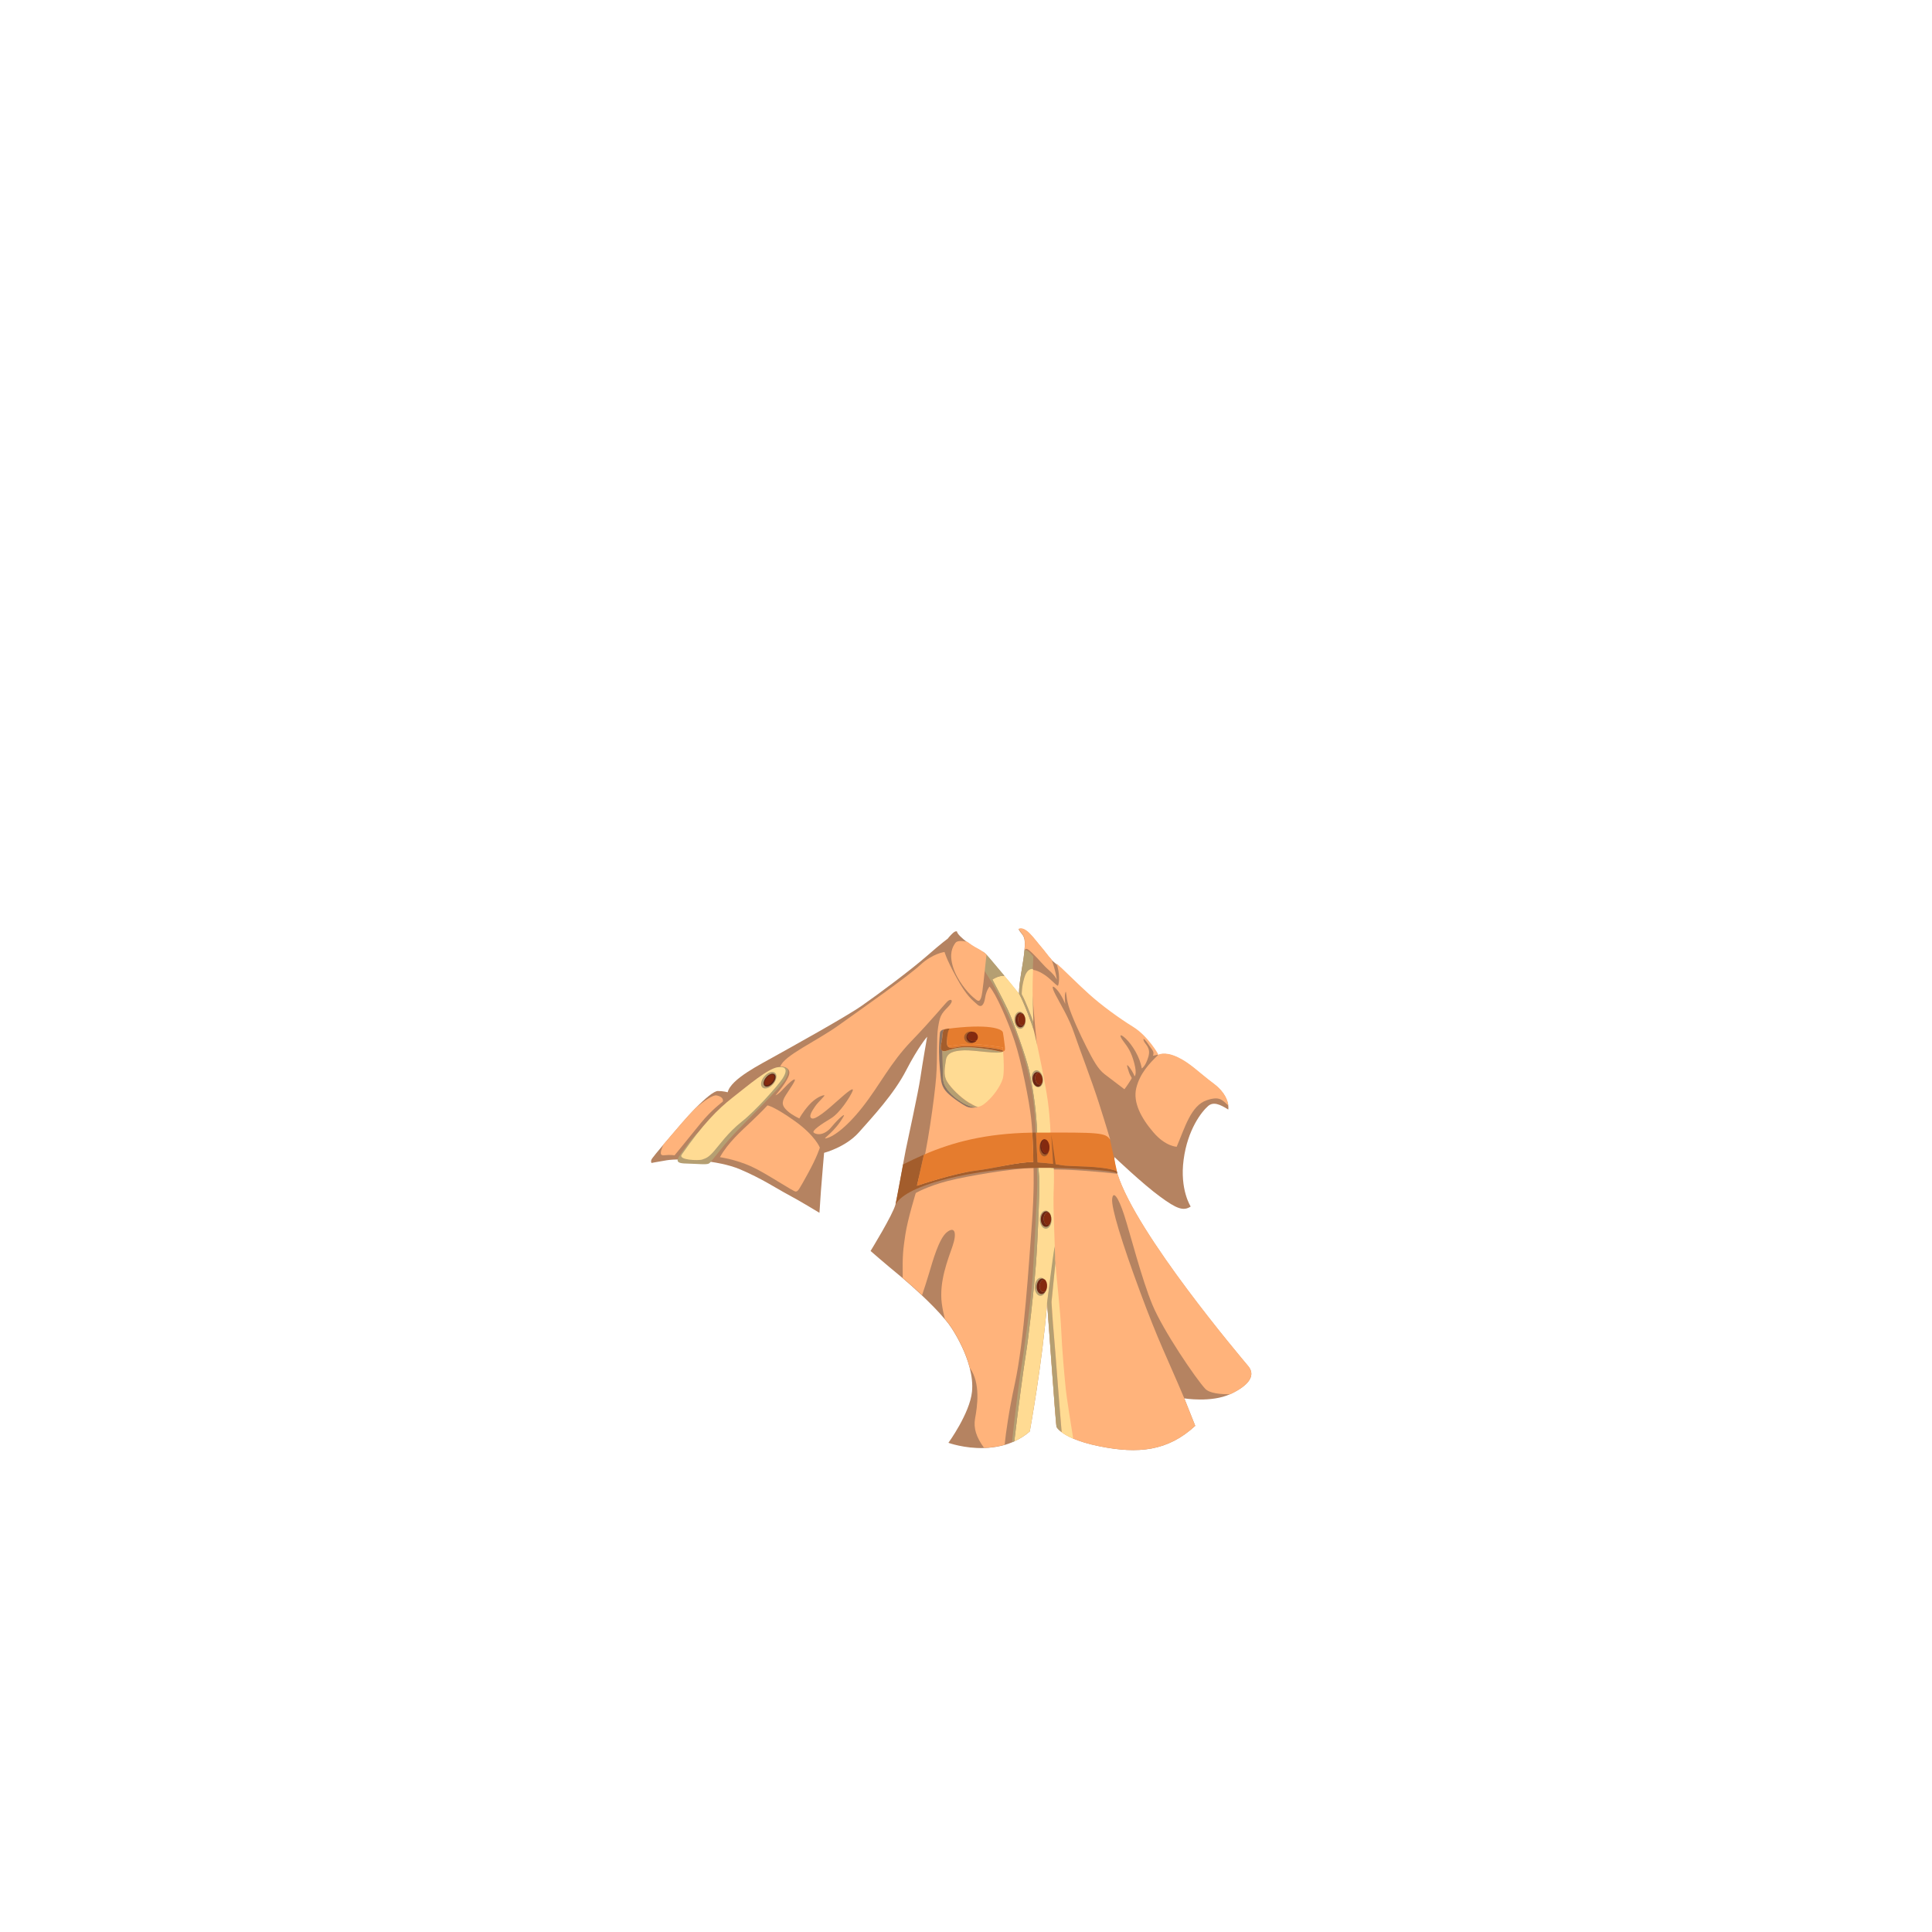 <?xml version="1.0" encoding="utf-8"?>
<!-- Generator: Adobe Illustrator 21.0.2, SVG Export Plug-In . SVG Version: 6.00 Build 0)  -->
<svg version="1.1" id="_x32_6_x5F_Top_x5F_Midi_x5F_Dress"
	 xmlns="http://www.w3.org/2000/svg" xmlns:xlink="http://www.w3.org/1999/xlink" x="0px" y="0px" viewBox="0 0 2000 2000"
	 enable-background="new 0 0 2000 2000" xml:space="preserve">
<g>
	<g>
		<g>
			<path fill="#B58361" d="M1274,1443c-0.2,0.1-0.3,0.1-0.5,0.2c-19.6,9-47.5,4.4-47.5,4.4l11.3,28.4
				c-28.4,26.3-59.1,29.2-98.6,21.3c-12.2-2.4-21.1-5.3-27.7-8.1c-5.5-2.4-9.3-4.7-11.9-6.6c-4.4-3.3-5.4-5.6-5.4-5.6
				c-0.8-4.3-9.5-126-9.7-128.3c-5,62.8-18,133.2-18,133.2c-5.1,4.4-10.5,7.7-16,10.2c-0.8,0.3-1.5,0.7-2.3,1
				c-2.5,1.1-5.1,1.9-7.7,2.7c-1.2,0.3-2.3,0.6-3.5,0.9c-6.1,1.4-12.1,2.1-17.8,2.3c-20.5,0.6-36.9-5.4-36.9-5.4
				s22.1-30.4,24.4-52.9c0.8-7.9-0.2-16.2-2.3-24.4c-3.9-15.3-11.6-30.2-18.6-41.1c-1.9-3-4.4-6.3-7.3-9.7
				c-6.6-7.9-15.2-16.6-23.6-24.5c-7.3-6.9-14.4-13.2-20-17.9c-1.1-1-2.2-1.8-3.2-2.7c-14.2-11.6-30-25.4-30-25.4
				s23.2-37.7,25.8-48.2c2.6-10.4,7.8-42.6,10.6-56.3c2.8-13.7,12.8-59,15.1-74.3c2.2-15.3,7.1-43,7.1-43s-9.1,10.3-21.8,34.9
				s-35,48.4-48.8,64s-36.1,21.3-36.1,21.3s-2,22.9-3.3,39.7c-1.2,16.8-1.5,22.4-1.5,22.4s-21.2-12.9-32.8-19
				c-11.5-6.1-26.9-16.5-49.6-26.1c-22.8-9.6-62-11.5-75.7-9.3c-13.7,2.3-15.7,2.8-15.7,2.8s-1.5-1.6,0.6-4.7
				c1.1-1.6,5.5-7,11.6-14.2c5.6-6.6,12.6-14.8,19.7-23c4.5-5.1,9-10.2,13.4-14.6c10.2-10.4,19.3-18,23.3-18
				c5.7,0,10.2,1.3,10.2,1.3c3.3-13.9,34.4-29.1,49-37.4c14.6-8.2,72.3-40,89.7-52.1s51.4-37.5,67.5-51.6s21.5-17.8,21.5-17.8
				s2.1-2.8,5.2-5.7c3.1-2.9,4.5-1.8,4.5-1.8c0,2.3,5.3,7.1,10.4,11c3.1,2.4,6.2,4.4,7.8,5.3c2.9,1.5,5.8,3.1,8.5,4.9
				c1.3,0.9,2.5,1.9,3.6,3c0,0,0,0.1,0.1,0.1c3.4,3.5,10.8,12.7,18.2,21.4c0.2,0.2,0.3,0.4,0.5,0.6c7.2,8.4,14.7,18,15,18.3l0,0
				c0.1-13,4.3-30.9,5.5-42.6c0.1-0.8,0.2-1.6,0.2-2.3c0-0.1,0-0.1,0-0.2c0.9-9.8,0.2-13.6-2.7-17c-2.6-3.1-3.4-4.9-3.4-4.9
				c7.5-3.3,16.5,10.8,22.4,17.5c4.8,5.4,7.8,10.2,11.6,14.1c0.9,1,1.9,1.8,2.9,2.7c0.6,0.4,1.2,1,2,1.7
				c6.9,6.1,22.3,21.6,33.8,31.9c12.8,11.5,30.2,24.3,45.7,33.9c7.8,4.8,14.2,11.9,18.8,17.9c2.3,3,4.1,5.7,5.3,7.6
				c1.2,1.9,1.9,3.1,1.9,3.1s6.2-4,19.6,2.2c13.3,6.2,21.5,15.3,38.4,28c11.4,8.5,14.1,17.4,14.7,22.3c0.3,2.3,0,3.8,0,3.8
				c-8.8-5.6-15.6-8.3-20.9-3.6c-6.7,5.8-21.2,24.3-25.3,55.4c-4.2,31.1,7.3,48.6,7.3,48.6c-7.4,4.9-14.3,2.6-31.9-10.4
				c-17.7-12.9-47-40.8-47-40.8c-0.2,5,1,11,3.1,17.7c19.8,62.5,128,190,135.2,198.7C1300,1423.3,1293.7,1433.7,1274,1443z"/>
		</g>
		<path fill="#FFB37B" d="M1095.2,1020.3c-0.5,0.6-2.8-1.7-8.8-7.2s-14.6-9.7-18.3-9c-3.8,0.7,15,171.3,15,171.3l66.1,4.1
			c0,0-4.3-14.8-11.7-37.9c-7.4-23.1-20.3-56.6-25.6-72.2c-5.2-15.6-14.9-31.2-19.3-39.8s-3.6-10.7,1.5-5.1c5.1,5.6,8.7,15,8.7,15
			s-1.1-7.8,0-11.8s0.5,3.7,3.3,13.3c2.8,9.7,12,30,18.7,43.1s11.7,22.6,18.7,27.9s20.5,15.6,20.5,15.6c3.2-4.2,5.4-7.8,6.9-10.2
			c1.6-2.4-0.4-1.8-2.3-7.7c-1.9-5.9-3.2-9.8,0.7-4.7c3.9,5.1,5.2,9.2,5.2,9.2s2.8-1.8-0.3-13.5s-6.4-16.3-11.2-22.7
			c-4.8-6.3-4-8.9,2.5-2.7s14.8,19.3,16.4,30.7c0,0,3.7-1.5,6.8-11.7c3.1-10.2-3.6-13.1-4.8-17.2s2.5,0.2,5.6,5s5.7,6.3,4.1,10.8
			l5.6-1.2l0,0c0,0-2.6-4.8-7.2-10.7c-4.6-6-11.1-13.1-18.8-17.9c-15.5-9.6-32.9-22.4-45.7-33.9c-11.5-10.3-26.8-25.8-33.8-31.9
			c0.8,2.7,1.6,5.4,2,7.7C1097.2,1014.4,1095.7,1019.8,1095.2,1020.3z"/>
		<path fill="#FFB37B" d="M1093.7,1477c0,0,1,2.3,5.4,5.6c2.6,2,6.4,4.3,11.9,6.6c6.6,2.8,15.5,5.7,27.7,8.1
			c39.5,7.8,70.3,5,98.6-21.3l-11.3-28.4c-18.3-43.3-26.4-58-45.7-110.1c-19.3-52.1-30-87.5-29-96.4c1-9,6.4-2,12.6,17.2
			s17.9,65.5,29.1,92.5c11.2,26.9,45.2,76.8,54.7,86.9c4.4,4.6,15.3,5.7,25.8,5.6c0.2-0.1,0.3-0.1,0.5-0.2c19.7-9.3,26-19.7,18-29.3
			c-7.2-8.6-115.4-136.2-135.2-198.7c-15.7-1.7-50.3-5.1-72.4-4.4l-0.4,138l0,0l0,0C1084.1,1350,1092.8,1472.7,1093.7,1477z"/>
		<path fill="#FFDB93" d="M1098.5,1375.7c-0.8-17.6-4.5-50.2-6-68.4l-3.9,40.6c0,0,1,17.6,2.6,35.8c1.5,16.7,5.1,66.9,7.9,99
			c2.6,2,6.4,4.3,11.9,6.6c-2.8-17-6.6-41.3-7.7-51.1C1101.7,1422.3,1099.5,1397.9,1098.5,1375.7z"/>
		<path fill="#FFDB93" d="M1075.9,1232.6c-0.5,15.5-1.6,51.1-3.6,77.2s-7.7,76.2-10.5,93.2c-2.3,14-7.6,52.9-11.8,89.1
			c5.5-2.5,10.9-5.9,16-10.2c0,0,12.9-70.4,18-133.2l0,0c0,0,5.6-44.2,7.6-49.2c0.5-1.2,0.2-8.5,0.3-9.1
			c-0.6-17.5-1.7-42.9-1.2-55.4c0.7-15.4,0.2-25.8,0.2-25.8s-12.2-1.6-16.1-0.7C1075.3,1212.6,1076.3,1221.4,1075.9,1232.6z"/>
		<path fill="#B59F72" d="M1091.5,1292.1c-1.3,6-7.6,56.6-7.6,56.6l0,0l0,0c0,0,8.9,124,9.7,128.3c0,0,1,2.3,5.4,5.6
			c-2.8-32.1-6.4-82.3-7.9-99c-1.7-18.2-2.6-35.8-2.6-35.8l4-40.1c-0.4-4.8-0.3-3.8-0.3-7.1c-0.1-2.9-0.2-6.4-0.3-10.4
			C1091.9,1290.3,1091.8,1290.8,1091.5,1292.1z"/>
		<path fill="#B59F72" d="M1073.8,1209c-0.7,1.9,0.1,5.3,0,16.9s-3.7,75.5-4.8,95.9c-1.2,20.4-10.1,84.9-11.5,92.3
			c-1.2,6.3-6.7,46.7-9.8,78.9c0.8-0.3,1.5-0.6,2.3-1c4.3-36.1,9.5-75,11.8-89.1c2.8-17,8.5-67.1,10.5-93.2s3.1-61.7,3.6-77.2
			c0.4-11.2-0.6-20.1-1.1-24.2C1074.3,1208.6,1073.9,1208.8,1073.8,1209z"/>
		<path fill="#FFDB93" d="M1054.9,1028.5c-0.3-0.3-7.8-9.9-15-18.3c-6.3-0.6-12.6,3.8-12.6,3.8s10,18.7,16,31.3
			c6,12.7,18.8,48.6,22,62.7c2.9,12.9,7.7,40,8.4,66c9.4-0.2,13.8,0,13.8,0s-0.2-14.6-2.8-34.2c-2.5-18.3-10.7-57.4-14.2-72
			C1068.9,1061.2,1059.8,1037.2,1054.9,1028.5C1054.9,1028.6,1054.9,1028.6,1054.9,1028.5z"/>
		<path fill="#B59F72" d="M1054.9,1028.6C1054.9,1028.6,1054.9,1028.5,1054.9,1028.6L1054.9,1028.6c4.9,8.6,14,32.6,15.6,39.3
			c-0.2-1-0.5-1.9-0.7-2.6c0,0-0.1-3-0.2-7.5c-2.7-7.4-8-21.3-12-28.6c0,0-0.2-7.5,2.7-17.2c2.2-7.3,5.8-9.4,8.9-9
			c0.3-7.3,0.5-12.7,0.5-12.7s-5.8-8.1-9.2-6.7c-0.1,0.7-0.1,1.5-0.2,2.3C1059.2,997.7,1055,1015.6,1054.9,1028.6z"/>
		<path fill="#B59F72" d="M1018.2,1003.7c0,0,8.4,12.2,13.5,22.3s18.9,38.1,25,57.2s11,37.5,13.2,57.8s2.3,33,2.3,33
			c0.5,0,1,0,1.5,0c-0.7-26-5.5-53.1-8.4-66c-3.2-14.1-16-50-22-62.7s-16-31.3-16-31.3s6.3-4.4,12.6-3.8c-0.2-0.2-0.3-0.4-0.5-0.6
			c-7.4-8.6-14.8-17.9-18.2-21.4c0,0-0.1,0-0.1-0.1c-1.1-1.1-2.3-2.1-3.6-3h-0.2L1018.2,1003.7z"/>
		<path fill="#FFB37B" d="M989,976.1c-3.2,4.5-6.6,11.3-2.4,25s15.1,26.3,20.5,31c5.5,4.7,6.6,5.6,8.5,0.8
			c1.7-4.4,3.3-24.8,5.6-44.6l-0.1-0.1c-3.3-3.4-7.8-5.7-12-8c-1.6-0.9-4.7-2.9-7.8-5.3C996,973.9,990.9,973.5,989,976.1z"/>
		<path fill="#FFB37B" d="M1068.9,986.9c7.3,7,10.5,11.8,16.9,17.4s8.2,9.8,8.2,9.8s-1-8.8-5.5-21c-3.8-3.9-6.8-8.7-11.6-14.1
			c-5.9-6.7-14.9-20.8-22.4-17.5c0,0,0.8,1.7,3.4,4.9c2.9,3.5,3.6,7.3,2.7,17C1062.5,981.3,1063.8,982,1068.9,986.9z"/>
		<path fill="#FFB37B" d="M1176.3,1126.2c-3.7,14.9,5,31.2,17.7,46s24.1,14.9,24.1,14.9c8.4-19.5,14.7-42.8,31.3-48.2
			c13.5-4.5,15.7,0,22.2,5.5c-0.6-4.9-3.3-13.7-14.6-22.3c-16.9-12.7-25-21.8-38.4-28c-13.3-6.1-19.5-2.2-19.5-2.2l0,0
			C1189.9,1100.7,1180,1111.2,1176.3,1126.2z"/>
		<path fill="#FFB37B" d="M1050.3,1077.7c-7-21.1-19.4-49.3-26-56.4c0,0-3.5,4.4-4.5,11.6c-1.1,7.2-3.9,11-8.4,6.7
			c-4.5-4.2-10.4-7.7-21.3-27.7c-10.9-20-12.3-26.4-12.3-26.4s-12.2,1.4-25,13.3c-12.8,11.9-61.7,46.2-84.8,62.7
			s-56.7,31.3-60.2,42.6c0,0,10.1-0.2,9.3,7.1c-0.8,7.3-14.3,22.6-14.3,22.6s2.2-0.1,8.2-6.7s11-10.5,11.8-9.5
			c0.8,1.1-4.4,8.4-9.4,16.2c-5,7.8-3.5,11.4,1.6,16.1s12.5,7.9,12.5,7.9s3-6,9.8-13.7s13.8-10.3,15.8-10.3
			c2.1-0.1-5.7,6.2-9.5,11.8s-6.8,10.8-3.1,12.2c3.7,1.4,15.3-8.2,26.6-18.4c11.3-10.2,17.6-14.8,15.3-9.5s-12.7,22.1-22.3,27.9
			c-9.7,5.8-19.8,12.6-17.8,14.6c1.9,2,10.2,4.2,18.5-5.8s14.3-14.3,12.7-11.3c-9,16.3-22,23.6-19,23.2c6.3-0.8,20.4-9.6,38.5-32.6
			c18.1-23.1,28.6-45.5,50.5-68.2s34.5-38.6,37.7-41.4s7.2-0.9,0,6.3c-7.2,7.2-8.3,9.7-10.1,21s-0.4,30.5-2,51.5
			s-9.9,79.2-15.4,96.1s-4.5,16.7-4.5,16.7s28.7-10.6,57.4-16s63.3-8.7,63.3-8.7s-0.4-25.8-2.4-44.8S1057.3,1098.8,1050.3,1077.7z"
			/>
		<path fill="#FFB37B" d="M1068,1269.4c2.9-37.6,1.9-60.4,1.9-60.4c-20.9,0.5-67.5,8.1-88.6,13.5S948,1235,948,1235
			s-8.5,27.6-10.8,43.1c-2.3,15.4-3.1,21.3-2.7,44.8c5.6,4.7,12.8,11,20,17.9c2.1-6.2,5-15.1,7.2-22.5c3.8-12.7,10.2-36.1,18.5-42.7
			s10.6,0.7,5.8,14.6s-13.9,36.4-11.1,58.8c0.7,5.3,1.8,10.8,3.2,16.3c2.9,3.5,5.4,6.7,7.3,9.7c7,10.9,14.7,25.8,18.6,41.1
			c11.4,15.9,7.6,40.3,5.4,52.3c-1.8,10.1,1.3,19.5,9.3,30.4c6.8-0.2,14-1.1,21.3-3.2c1.3-12.6,4.3-34.6,10.5-63
			C1060.4,1387.2,1065.1,1307,1068,1269.4z"/>
		<g>
			<path fill="#FFDB93" d="M998.2,1087.2c-10.6,0.4-18,2.2-19,10.1c-1.1,7.8-2.9,15.4,1.2,22.3c4.2,7,14.1,16.5,22.1,21.3
				c7.9,4.8,9.7,4.9,9.8,4.9c2-0.3,4-1.1,5.9-2.5c9.1-6.6,17.6-18.8,19.9-26.8c1.7-5.9,0.9-20.8,0.3-28.1c-0.1,0-0.2,0.1-0.3,0.1
				C1033.2,1091.6,1008.8,1086.9,998.2,1087.2z"/>
			<path fill="#E57C2E" d="M1039.8,1080c-0.6-5.4-1-7.5-1.6-11.2s-14.7-9.5-58.9-3.6c2.4,0.1,2.3,2,1.2,3.9
				c-1.5,2.4,0.1,1.3-0.2,9.2c-0.1,2.2,0.2,3.7,0.8,4.8c6.4-1,17-2.3,24.7-2.3c11.6,0.1,32.4,3.6,32.4,3.6s0.1,1.3,0.3,3.4
				c0.1,0.2,0.2,0.4,0,0.5c0,0.1,0,0.1,0,0.2C1041.2,1087.7,1040.4,1085.2,1039.8,1080z"/>
			<path fill="#E57C2E" d="M993.2,1083.5c8.5-1.7,42.9,1.5,45.2,4.3c-0.2-2.1-0.3-3.4-0.3-3.4s-20.8-3.5-32.4-3.6
				c-7.7-0.1-18.4,1.3-24.7,2.3C982.6,1085.6,986.5,1084.8,993.2,1083.5z"/>
			<path fill="#E57C2E" d="M1038.2,1088.6c0.1,0,0.2-0.1,0.3-0.1c0-0.1,0-0.1,0-0.2C1038.4,1088.4,1038.3,1088.5,1038.2,1088.6z"/>
			<path fill="#8D7463" d="M990.4,1137.2c-7.4-5.4-13.5-13.2-13.9-18.9c-0.3-5.1-0.7-18-0.8-30.6c-2.7-1.1-1.9-4.4-0.8-10.1
				c1.3-6.4,0.2-11.8,3.8-12.3c0.2,0,0.3,0,0.5-0.1c-2.7,0.4-5.9,1.1-6.2,4.3c-1.3,13.1-1.1,25.6,0,37.2s1.1,16.3,5.6,22.2
				c4.2,5.5,16.6,13.9,21.8,16.5s11.9,0.5,11.9,0.5l0,0C1004.6,1147.1,996.3,1141.6,990.4,1137.2z"/>
			<path fill="#B59F72" d="M980.4,1119.7c-4.2-7-2.3-14.5-1.2-22.3s8.4-9.7,19-10.1s35.1,4.3,40,1.4c-3.1,0.7-9-2.5-29.8-4.2
				c-20.8-1.8-27.5,4.3-31.6,3.7c-0.5-0.1-0.8-0.2-1.2-0.3c0.1,12.6,0.5,25.5,0.8,30.6c0.4,5.6,6.4,13.4,13.9,18.9
				c5.9,4.3,14.2,9.8,21.9,8.7c-0.1,0-1.9-0.2-9.8-4.9C994.4,1136.1,984.5,1126.6,980.4,1119.7z"/>
			<path fill="#B59F72" d="M1038.5,1087.8c0,0.2,0,0.3,0,0.5C1038.6,1088.2,1038.6,1088,1038.5,1087.8z"/>
			<path fill="#A35D2C" d="M1038.5,1088.3c-0.1,0.1-0.2,0.2-0.3,0.3c-3.1,0.7-9-2.5-29.8-4.2c-20.8-1.8-27.5,4.3-31.5,3.7
				c-0.5-0.1-0.8-0.2-1.2-0.3c-2.7-1.1-1.9-4.4-0.8-10.2c1.3-6.4,0.2-11.8,3.8-12.3c0.2,0,0.3,0,0.5-0.1c2.4-0.3,3.7-0.5,3.7-0.5
				c-1.5,2.4-2.4,5.6-2.7,13.5c-0.1,2.2,0.2,3.8,0.8,4.8c1.6,2.6,5.5,1.8,12.2,0.5c8.5-1.7,42.9,1.5,45.2,4.3
				C1038.5,1088,1038.5,1088.2,1038.5,1088.3z"/>
		</g>
		<ellipse fill="#A35D2C" cx="1004.7" cy="1073.9" rx="6.6" ry="6.1"/>
		<g>
			<path fill="#6C2614" d="M1002,1073.1c0-2.6,2.7-4.6,5.9-4.6c0.4,0,0.8,0,1.2,0.1c-0.8-0.4-1.7-0.6-2.7-0.6
				c-3.3,0-5.9,2.5-5.9,5.7c0,3.1,2.7,5.7,5.9,5.7c1.9,0,3.6-0.9,4.7-2.3c-0.9,0.5-2,0.7-3.2,0.7
				C1004.6,1077.7,1002,1075.6,1002,1073.1z"/>
			<path fill="#842A0F" d="M1009.1,1068.5c-0.4-0.1-0.8-0.1-1.2-0.1c-3.3,0-5.9,2.1-5.9,4.6c0,2.6,2.7,4.6,5.9,4.6
				c1.2,0,2.3-0.3,3.2-0.7c0.8-1,1.2-2.1,1.2-3.4C1012.3,1071.4,1011,1069.5,1009.1,1068.5z"/>
		</g>
		<g>
			<path fill="#B59F72" d="M710.5,1204.5c12.3,0.3,20.6,1.4,23.3,0s12.3-15.8,25.4-29.8c13.1-14.1,49.5-49.4,54-57.7
				c4.5-8.2,4.2-15.1-9.7-11.8c-13.9,3.2-77.5,60.4-90,77.3S695.5,1204.2,710.5,1204.5z"/>
			<path fill="#FFDB93" d="M705.7,1195.3c21.7-31.2,36.8-46.7,52.8-59.2s36.3-29.9,46.7-31.3c10.3-1.4,9.4,4.8,4.7,12
				c-4.8,7.2-27.8,33.1-42,44.3c-14.2,11.2-23.1,24.1-28.8,30.6s-8.1,7.2-12,8.6C723.1,1201.7,701.8,1200.9,705.7,1195.3z"/>
			
				<ellipse transform="matrix(0.651 -0.759 0.759 0.651 -571.572 993.758)" fill="#B59F72" cx="795.8" cy="1119" rx="10" ry="6.1"/>
			
				<ellipse transform="matrix(0.651 -0.759 0.759 0.651 -571.206 994.442)" fill="#622617" cx="796.7" cy="1118.9" rx="7.9" ry="4.6"/>
			
				<ellipse transform="matrix(0.651 -0.759 0.759 0.651 -571.133 994.172)" fill="#842A0F" cx="796.5" cy="1118.7" rx="6.6" ry="3.5"/>
		</g>
		<g>
			<path fill="#FFDB93" d="M1060.4,1012c-2.9,9.7-2.7,17.2-2.7,17.2c4,7.3,9.2,21.1,12,28.6c-0.2-7.1-0.5-17.9-0.7-26.7
				c-0.2-7.9,0.1-19.3,0.4-28C1066.2,1002.6,1062.6,1004.7,1060.4,1012z"/>
		</g>
		<g>
			
				<ellipse transform="matrix(0.998 -6.564859e-02 6.564859e-02 0.998 -67.045 71.58)" fill="#B59F72" cx="1055.7" cy="1056" rx="5.8" ry="8.9"/>
			<g>
				<path fill="#6C2614" d="M1053.9,1055.3c0-3.4,1.9-6.2,4.2-6.2c0.1,0,0.3,0,0.4,0c-0.7-0.5-1.4-0.8-2.2-0.8
					c-2.8,0-5.1,3.4-5.1,7.6s2.3,7.6,5.1,7.6c1.7,0,3.2-1.2,4.1-3.1c-0.7,0.6-1.4,1-2.3,1
					C1055.8,1061.5,1053.9,1058.7,1053.9,1055.3z"/>
				<path fill="#842A0F" d="M1058.5,1049.1c-0.1,0-0.3,0-0.4,0c-2.3,0-4.2,2.8-4.2,6.2c0,3.4,1.9,6.2,4.2,6.2c0.8,0,1.6-0.4,2.3-1
					c0.6-1.3,1-2.8,1-4.6C1061.4,1052.9,1060.2,1050.3,1058.5,1049.1z"/>
			</g>
		</g>
		<g>
			
				<ellipse transform="matrix(0.985 -0.172 0.172 0.985 -175.739 200.654)" fill="#B59F72" cx="1073.5" cy="1117.5" rx="5.8" ry="8.9"/>
			<g>
				<path fill="#6C2614" d="M1071.7,1116.9c-0.4-3.4,1.2-6.4,3.5-6.6c0.1,0,0.3,0,0.4,0c-0.7-0.4-1.5-0.6-2.3-0.5
					c-2.8,0.3-4.7,3.9-4.3,8.1c0.4,4.2,3.1,7.3,5.9,7c1.7-0.2,3-1.5,3.8-3.5c-0.6,0.7-1.3,1.1-2.2,1.2
					C1074.2,1122.9,1072,1120.3,1071.7,1116.9z"/>
				<path fill="#842A0F" d="M1075.6,1110.3c-0.1,0-0.3,0-0.4,0c-2.3,0.2-3.9,3.2-3.5,6.6s2.5,6,4.8,5.7c0.8-0.1,1.6-0.5,2.2-1.2
					c0.5-1.3,0.7-2.9,0.5-4.6C1078.9,1113.8,1077.4,1111.3,1075.6,1110.3z"/>
			</g>
		</g>
		<g>
			
				<ellipse transform="matrix(1 -2.436600e-02 2.436600e-02 1 -30.433 26.744)" fill="#B59F72" cx="1082.2" cy="1262.2" rx="6.1" ry="9.4"/>
			<g>
				<path fill="#6C2614" d="M1080.4,1261.3c0.1-3.6,2.2-6.5,4.7-6.4c0.1,0,0.3,0,0.4,0c-0.7-0.5-1.5-0.9-2.3-0.9
					c-3-0.1-5.5,3.4-5.7,7.8s2.1,8.1,5.1,8.2c1.8,0.1,3.4-1.1,4.4-3c-0.7,0.6-1.5,1-2.4,1C1082.1,1268,1080.3,1265,1080.4,1261.3z"
					/>
				<path fill="#842A0F" d="M1085.5,1255c-0.1,0-0.3,0-0.4,0c-2.4-0.1-4.5,2.7-4.7,6.4c-0.1,3.6,1.7,6.6,4.1,6.7
					c0.9,0,1.7-0.3,2.4-1c0.7-1.3,1.2-2.9,1.3-4.7C1088.4,1259.2,1087.3,1256.4,1085.5,1255z"/>
			</g>
		</g>
		<g>
			
				<ellipse transform="matrix(3.328626e-02 -0.999 0.999 3.328626e-02 -288.893 2364.467)" fill="#B59F72" cx="1077.8" cy="1331.6" rx="9.4" ry="6.1"/>
			<g>
				<path fill="#6C2614" d="M1076.2,1330.6c0.4-3.6,2.6-6.3,5-6.1c0.1,0,0.3,0,0.4,0.1c-0.7-0.6-1.4-0.9-2.2-1c-3-0.3-5.7,3-6.2,7.4
					c-0.4,4.4,1.6,8.2,4.6,8.5c1.8,0.2,3.4-0.9,4.6-2.8c-0.8,0.6-1.6,0.9-2.5,0.8C1077.5,1337.3,1075.8,1334.2,1076.2,1330.6z"/>
				<path fill="#842A0F" d="M1081.6,1324.6c-0.1,0-0.3-0.1-0.4-0.1c-2.4-0.2-4.7,2.5-5,6.1c-0.4,3.6,1.3,6.7,3.7,6.9
					c0.9,0.1,1.7-0.2,2.5-0.8c0.8-1.3,1.4-2.9,1.5-4.7C1084.2,1328.9,1083.3,1326.1,1081.6,1324.6z"/>
			</g>
		</g>
		<g>
			<path fill="#A35D2C" d="M1156.8,1215L1156.8,1215C1156.8,1215.1,1156.8,1215,1156.8,1215z"/>
			<path fill="#A35D2C" d="M1074.1,1203.3c0,0-1.1-16.1-1.6-30.8c-1.3,0-2.6,0-3.9,0c1,10.7,1.1,30.5,1.1,30.5
				c-16-0.3-38.3,6.2-60.2,8.9c-21.8,2.7-60.3,15.6-60.3,15.6s3.2-14.3,7.2-32.2c-7.4,3.2-14.5,6.6-21.5,10.1l-7.8,41.2
				c13.2-21.9,79.7-32.8,106.4-35.5c26.7-2.7,55.2-2.8,89.5-0.8c31.5,1.9,33.6,4.2,33.8,4.6l-0.6-2.6c-15.7-6.2-48-4.4-57.4-6.2
				C1088.8,1204.2,1074.1,1203.3,1074.1,1203.3z"/>
			<path fill="#E57C2E" d="M1009.5,1211.9c21.8-2.7,44.2-9.2,60.2-8.9c0,0-0.1-19.8-1.1-30.5c-48.5,0.8-82.3,9.9-112.2,22.8
				c-4,17.9-7.2,32.2-7.2,32.2S987.7,1214.6,1009.5,1211.9z"/>
			<path fill="#E57C2E" d="M1073.6,1172.5c-0.4,0-0.8,0-1.1,0c0.6,14.8,1.6,30.8,1.6,30.8s14.6,1,24.7,2.9
				c9.3,1.8,41.7,0.1,57.4,6.2l-7.1-32.7C1144.7,1172.4,1137,1172.2,1073.6,1172.5z"/>
		</g>
		<g>
			<ellipse fill="#A35D2C" cx="1081.1" cy="1188.4" rx="5.2" ry="8.7"/>
			<g>
				<path fill="#6C2614" d="M1078.2,1187.1c-0.3-3.9,1.6-7.3,4.3-7.5c0.1,0,0.1,0,0.2,0c-0.5-0.2-1.1-0.4-1.6-0.3
					c-2.7,0.2-4.5,3.9-4.2,8.2c0.3,4.4,2.7,7.7,5.4,7.5c1-0.1,1.8-0.6,2.5-1.5c-0.4,0.2-0.8,0.3-1.2,0.3
					C1080.9,1194.1,1078.5,1191.1,1078.2,1187.1z"/>
				<path fill="#842A0F" d="M1086.4,1186.8c-0.3-3.4-1.8-6.3-3.8-7.2c-0.1,0-0.1,0-0.2,0c-2.7,0.2-4.6,3.5-4.3,7.5
					c0.3,3.9,2.7,7,5.3,6.8c0.4,0,0.8-0.1,1.2-0.3C1085.9,1192.1,1086.6,1189.6,1086.4,1186.8z"/>
			</g>
		</g>
		<path fill="#FFB37B" d="M745.3,1197.9c0,0,16.6,2.4,32.4,9.6c15.8,7.2,43.7,26.3,46.1,26s2.9-1.2,12.5-18.6s12.4-26.9,12.4-26.9
			s-4.8-12.5-26.2-27.7s-28-16-28-16s-5.4,5.9-16.2,16.2C767.5,1170.7,753.5,1183,745.3,1197.9z"/>
		<path fill="#FFB37B" d="M687.8,1195.9c6.6-0.7,10.5,0.1,10.5,0.1s15.9-19.4,27-33.2c11.2-13.8,22.9-22.4,22.9-22.4s2-4.6-6.3-6.4
			c-3.9-0.9-13.2,5.8-22,13.2c-4.4,4.5-9,9.5-13.4,14.6c-7.1,8.2-14.1,16.3-19.7,23C682.7,1194.1,683.3,1196.4,687.8,1195.9z"/>
	</g>
	<polygon fill="#A35D2C" points="1088.3,1174.8 1090.3,1205.7 1093,1206.7 	"/>
</g>
</svg>

